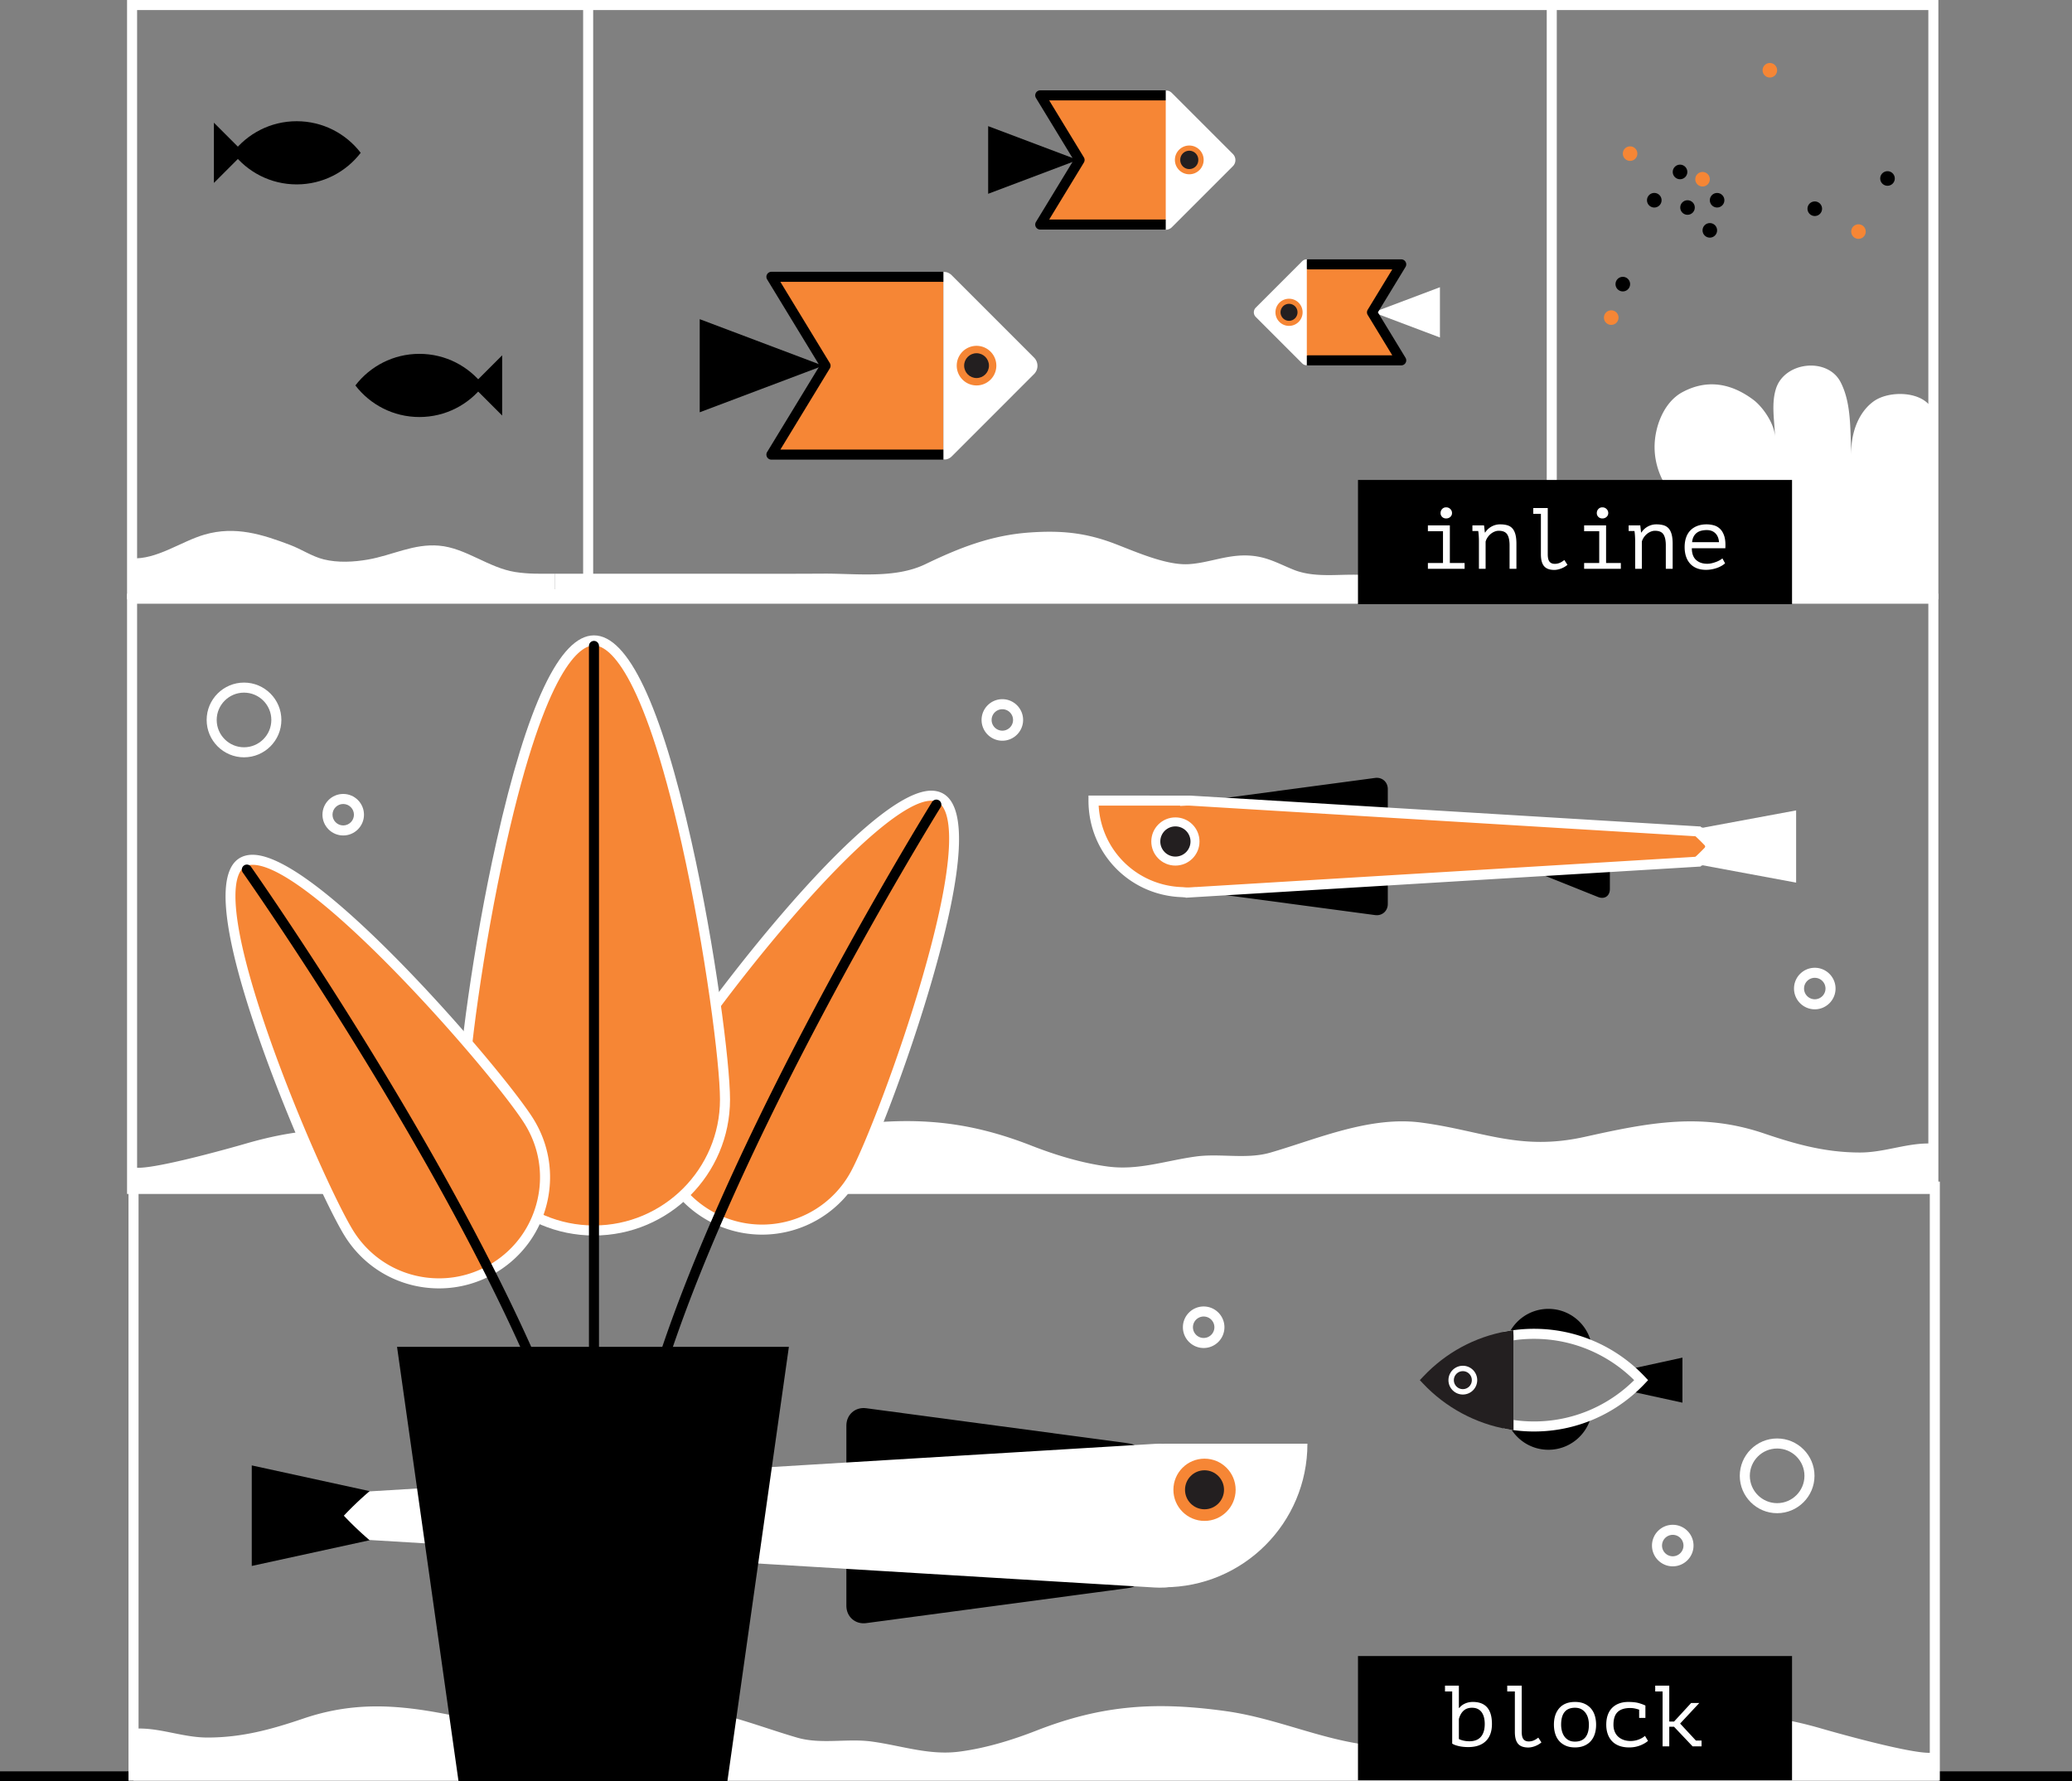 <svg xmlns="http://www.w3.org/2000/svg" width="825.144" height="709.443" xml:space="preserve"><rect width="100%" height="100%" fill="#808080" stroke="none"/><path d="M0 705.443h53.177v4H0zM771.967 705.443h53.177v4h-53.177z"/><path fill="#FFF" d="M772.512 709.191H51.176V470.57h721.336v238.621zm-717.336-4h713.336V474.57H55.176v230.621zM573.432 114.387l-26.523 10.009 26.523 10.012z"/><path fill="#F68635" d="M520.038 143.512h37.978l-11.637-19.116 11.637-19.113h-37.978z"/><path d="M558.016 145.512h-36.978a2 2 0 0 1 0-4h33.419l-9.786-16.075a1.995 1.995 0 0 1 0-2.08l9.785-16.073h-33.418a2 2 0 0 1 0-4h36.978a2 2 0 0 1 1.708 3.041l-11.003 18.073 11.003 18.075a1.998 1.998 0 0 1-1.708 3.039z"/><path fill="#FFF" d="M520.421 103.278a2.596 2.596 0 0 0-1.843.76l-18.493 18.498a2.606 2.606 0 0 0 0 3.684l18.493 18.498c.506.505 1.175.76 1.842.76"/><circle fill="#F68635" cx="513.337" cy="124.377" r="5.41"/><circle fill="#231F20" cx="513.337" cy="124.377" r="3.389"/><path fill="#FFF" d="M52.344 222.332c10.041.664 19.79-6.76 29.191-9.449 12.159-3.477 22.835-.107 34.096 4.178 4.483 1.707 8.624 4.545 13.256 5.705 5.627 1.41 12.057 1.064 17.706.068 9.722-1.709 18.127-6.393 28.239-5.525 10.646.912 19.709 8.83 30.375 10.504 5.434.852 10.293.666 15.813.666v11.137H52.344v-17.284z"/><path fill="#FFF" d="M221.021 239.615h292.156c21.359 0 42.764-.207 64.105.018.127-7.377.118-8.969-7.508-9.186-7.997-.227-15.934-.121-23.887-1.176-10.147-1.35-21.168 1.523-30.88-2.432-6.601-2.688-11.185-5.564-19.059-5.631-8.104-.07-14.877 3.023-22.625 3.475-8.815.518-20.952-4.895-29.192-8.062-11.62-4.461-21.447-5.447-34.13-4.547-15.316 1.086-27.965 6.1-41.521 12.631-12.062 5.809-27.45 3.674-40.456 3.75-15.337.096-30.678.035-46.017.037-20.327.004-40.656-.014-60.988-.014v11.137zM771.124 168.225c-.256-2.133-.845-4.203-2.129-6.088-4.45-6.533-16.928-6.518-22.799-2.328-6.612 4.721-9.407 13.92-8.846 21.736-.686-9.568.18-20.668-4.398-29.424-5.187-9.926-22.249-8.125-25.69 2.658-1.973 6.178-.533 12.93-.406 19.254-.103-5.102-4.739-11.912-8.621-14.82-8.931-6.682-18.51-8.273-28.265-3.018-7.479 4.031-11.151 14.01-11.057 22.135.151 13.289 9.479 24.598 21.975 29.625l29.292 31.66h59.752c.258-.004.761-38.707.814-41.438.181-9.148.78-18.4.543-27.549a25.992 25.992 0 0 0-.165-2.403zM52.598 464.174c.04 4.223 41.742-7.691 45.108-8.676 23.203-6.775 46.183-8.424 69.299 1.088 15.966 6.57 33.046 5.662 49.854 3.977 8.203-.824 17.175-2.912 25.422-2.326 7.43.531 14.351 3.717 21.972 4.203 25.022 1.602 46.464-10.564 70.956-13.969 27.945-3.887 49.381-2.443 75.453 7.754 9.476 3.703 20.189 7.037 30.795 8.389 12 1.527 22.816-2.391 34.741-4.027 9.742-1.338 20.183 1.197 29.668-1.545 18.545-5.359 39.566-14.695 60.106-11.975 24.445 3.236 39.083 11.475 65.113 5.695 25.447-5.648 46.451-9.848 71.486-1.34 12.827 4.357 24.503 7.568 38.195 7.568 10.405-.004 19.855-4.402 30.028-3.461l-.863 19.008H52.598v-10.363zM770.795 697.17c-.04 4.223-41.742-7.693-45.108-8.676-23.203-6.775-46.183-8.426-69.299 1.088-15.966 6.568-33.046 5.662-49.854 3.977-8.203-.824-17.175-2.912-25.422-2.326-7.43.531-14.351 3.717-21.972 4.203-25.022 1.602-46.464-10.564-70.956-13.969-27.945-3.887-49.381-2.443-75.453 7.754-9.476 3.703-20.189 7.035-30.795 8.389-12 1.527-22.816-2.391-34.741-4.029-9.742-1.338-20.183 1.197-29.668-1.543-18.545-5.359-39.566-14.697-60.106-11.975-24.445 3.236-39.083 11.475-65.113 5.695-25.447-5.65-46.451-9.85-71.486-1.34-12.827 4.357-24.503 7.566-38.195 7.566-10.405-.002-19.855-4.4-30.028-3.459l.863 19.008h717.334V697.17z"/><path fill="#FFF" d="M771.932 475.494H50.598V236.428h721.334v239.066zm-717.334-4h713.334V240.428H54.598v231.066z"/><path fill="#FFF" d="M771.932 238.674H50.598V0h721.334v238.674zm-717.334-4h713.334V4H54.598v230.674z"/><path fill="#FFF" d="M232.222 2h4v231.164h-4zM615.966 2h4v212.52h-4z"/><path d="M653.577 549.65a58.862 58.862 0 0 1-4.598 4.379l21.025 4.59v-17.938l-21.025 4.59a58.862 58.862 0 0 1 4.598 4.379zM633.896 535.896c-1.371-8.303-8.575-14.631-17.262-14.631-7.316 0-13.581 4.49-16.194 10.865a58.946 58.946 0 0 1 10.439-.93 58.475 58.475 0 0 1 23.017 4.696zM600.746 567.221c2.777 6 8.846 10.16 15.888 10.16 8.439 0 15.48-5.975 17.135-13.922a58.478 58.478 0 0 1-22.89 4.641c-3.456 0-6.84-.303-10.133-.879z"/><path fill="#FFF" d="M610.879 570.1c-3.506 0-7.031-.306-10.478-.909l-1.655-.289v-38.506l1.657-.288a61.317 61.317 0 0 1 10.476-.906c8.251 0 16.26 1.634 23.803 4.856a60.678 60.678 0 0 1 15.598 9.694 61.297 61.297 0 0 1 4.753 4.526l1.294 1.372-1.294 1.372a61.143 61.143 0 0 1-4.754 4.527 60.602 60.602 0 0 1-15.728 9.75 60.283 60.283 0 0 1-23.672 4.801zm-8.133-4.585a56.9 56.9 0 0 0 8.133.585 56.305 56.305 0 0 0 22.108-4.481 56.673 56.673 0 0 0 14.692-9.108 57.214 57.214 0 0 0 3.104-2.859 57.163 57.163 0 0 0-3.104-2.858 56.72 56.72 0 0 0-14.571-9.057c-7.043-3.009-14.522-4.534-22.23-4.534-2.705 0-5.434.196-8.133.584v31.728z"/><g fill="#231F20"><path d="M600.439 532.131c-12.613 2.266-23.829 8.566-32.262 17.52 8.501 9.025 19.83 15.354 32.568 17.57v-35.143c-.102.018-.205.031-.306.053z"/><path d="m602.746 569.599-2.343-.407c-12.778-2.224-24.74-8.677-33.682-18.17l-1.291-1.371 1.291-1.371c8.992-9.547 20.529-15.812 33.364-18.117.039-.009.144-.026.25-.044l2.312-.366.098 2.326v37.52zm-31.776-19.95c7.621 7.555 17.35 12.855 27.776 15.141v-30.283c-10.575 2.308-20.092 7.501-27.776 15.142z"/></g><path fill="#FFF" d="M588.28 549.65a5.72 5.72 0 0 1-5.724 5.723c-3.163 0-5.728-2.559-5.728-5.723a5.726 5.726 0 1 1 11.452 0z"/><circle fill="#231F20" cx="582.556" cy="549.65" r="3.588"/><path d="M118.149 48.275c-10.39 0-19.622 4.932-25.499 12.582 5.877 7.646 15.109 12.58 25.499 12.58 10.388 0 19.619-4.934 25.497-12.58-5.877-7.65-15.109-12.582-25.497-12.582z"/><path d="m85.182 48.861 11.993 11.996-11.993 11.995zM167.018 140.922c10.39 0 19.622 4.932 25.498 12.58-5.876 7.648-15.108 12.58-25.498 12.58s-19.621-4.932-25.496-12.58c5.874-7.648 15.106-12.58 25.496-12.58z"/><path d="m199.983 141.506-11.992 11.996 11.992 11.998zM448.61 574.693c4.341.58 4.341 1.529 0 2.11l-103.661 13.861c-4.342.581-7.894-2.528-7.894-6.908v-16.014c0-4.38 3.552-7.489 7.894-6.909l103.661 13.86zM448.61 630.446c4.341.581 4.341 1.53 0 2.111l-103.661 13.861c-4.342.581-7.894-2.528-7.894-6.908v-16.016c0-4.38 3.552-7.489 7.894-6.908l103.661 13.86zM310.05 591.312c4.342-.577 4.567.282.501 1.91l-104.66 41.906c-4.066 1.628-7.394-.624-7.394-5.004V614.11c0-4.38 3.553-8.437 7.895-9.014l103.658-13.784z"/><path fill="#FFF" d="M461.76 574.959c-.584 0-1.158.025-1.733.057v-.004c-57.224 3.465-296.062 17.924-315.138 19.076v.014c-5.009.299-8.979 4.445-8.979 9.527s3.971 9.227 8.979 9.527v.014c19.076 1.154 257.914 15.611 315.138 19.076v-.006c.575.037 1.149.057 1.733.057 15.831 0 28.665-12.836 28.665-28.668 0-15.834-12.834-28.67-28.665-28.67z"/><path fill="#FFF" d="M463.492 632.141c31.573 0 57.171-25.6 57.171-57.182h-57.171v57.182z"/><circle fill="#F68635" cx="479.682" cy="593.316" r="12.395"/><circle fill="#231F20" cx="479.681" cy="593.316" r="7.767"/><path d="M136.933 603.629a131.915 131.915 0 0 1 10.269-9.777L100.26 583.61v40.039l46.942-10.242a130.82 130.82 0 0 1-10.269-9.778zM481.463 318.66c-2.771.371-2.771.977 0 1.348l66.166 8.85c2.771.371 5.038-1.613 5.038-4.409v-10.225c0-2.796-2.268-4.78-5.038-4.409l-66.166 8.845zM481.463 354.246c-2.771.371-2.771.977 0 1.348l66.166 8.846c2.771.371 5.038-1.613 5.038-4.409V349.81c0-2.796-2.268-4.78-5.038-4.409l-66.166 8.845zM569.905 329.268c-2.771-.368-2.915.18-.32 1.22l66.806 26.748c2.596 1.04 4.719-.397 4.719-3.193V343.82c0-2.796-2.268-5.385-5.039-5.753l-66.166-8.799z"/><path fill="#F68635" d="m608.613 327.003-134.438-8.14v.002c-.367-.02-.735-.037-1.104-.037-.373 0-.741.018-1.105.037v-.037h-36.494c0 19.814 15.79 35.932 35.471 36.477.7.08 1.408.125 2.129.125.369 0 .737-.014 1.104-.039v.008c36.526-2.213 188.979-11.445 201.154-12.18v-.008c3.196-.193 5.731-2.836 5.731-6.08s-2.535-5.891-5.731-6.082v-.006l-66.717-4.04"/><path fill="#FFF" d="M472.175 357.523v-.114c-.45-.021-.905-.056-1.374-.107-20.94-.624-37.33-17.508-37.33-38.474v-2l40.494.024.316.016 203.048 12.292v.23c3.33 1.018 5.731 4.118 5.731 7.74 0 3.619-2.401 6.72-5.731 7.738v.225l-1.88.121c-12.176.734-164.627 9.967-201.153 12.18l-2.121.129zm-34.649-36.695c1.001 17.875 15.342 31.976 33.471 32.478l.172.012c1.003.114 1.931.145 2.868.078l2.138-.148v.026c38.48-2.331 176.468-10.688 197.194-11.939l1.839-.119a4.102 4.102 0 0 0 3.853-4.084 4.1 4.1 0 0 0-3.851-4.086l-1.881-.119-199.275-12.066a20.466 20.466 0 0 0-1.981.003l-2.107.113v-.147h-32.44z"/><circle fill="#FFF" cx="468.085" cy="335.129" r="9.597"/><circle fill="#231F20" cx="468.085" cy="335.129" r="6.014"/><g><path fill="#FFF" d="M679.318 337.131a87.329 87.329 0 0 0-6.768-6.449l42.73-7.93v28.758l-42.73-7.932a87.692 87.692 0 0 0 6.768-6.447z"/></g><g><path fill="#FFF" d="M97.176 301.605c-8.205 0-14.88-6.676-14.88-14.881s6.675-14.881 14.88-14.881c8.204 0 14.878 6.676 14.878 14.881s-6.674 14.881-14.878 14.881zm0-25.761c-5.999 0-10.88 4.881-10.88 10.881s4.881 10.881 10.88 10.881c5.998 0 10.878-4.881 10.878-10.881s-4.88-10.881-10.878-10.881z"/></g><g><path fill="#FFF" d="M707.719 602.637c-8.204 0-14.878-6.676-14.878-14.881 0-8.204 6.674-14.879 14.878-14.879s14.879 6.675 14.879 14.879c0 8.205-6.675 14.881-14.879 14.881zm0-25.76c-5.998 0-10.878 4.88-10.878 10.879 0 6 4.88 10.881 10.878 10.881 5.999 0 10.879-4.881 10.879-10.881 0-5.999-4.88-10.879-10.879-10.879z"/></g><g><path fill="#FFF" d="M136.681 332.732c-4.558 0-8.266-3.71-8.266-8.27s3.708-8.27 8.266-8.27c4.56 0 8.27 3.71 8.27 8.27s-3.711 8.27-8.27 8.27zm0-12.539c-2.353 0-4.266 1.915-4.266 4.27s1.913 4.27 4.266 4.27c2.354 0 4.27-1.915 4.27-4.27s-1.916-4.27-4.27-4.27z"/></g><g><path fill="#FFF" d="M666.151 623.801c-4.561 0-8.271-3.71-8.271-8.27 0-4.561 3.71-8.271 8.271-8.271 4.56 0 8.269 3.711 8.269 8.271 0 4.56-3.709 8.27-8.269 8.27zm0-12.541a4.277 4.277 0 0 0-4.271 4.271 4.276 4.276 0 0 0 4.271 4.27 4.274 4.274 0 0 0 4.269-4.27 4.275 4.275 0 0 0-4.269-4.271z"/></g><g><path fill="#FFF" d="M479.345 536.852c-4.561 0-8.271-3.71-8.271-8.27 0-4.561 3.71-8.271 8.271-8.271 4.559 0 8.268 3.711 8.268 8.271-.001 4.56-3.71 8.27-8.268 8.27zm0-12.541a4.277 4.277 0 0 0-4.271 4.271 4.276 4.276 0 0 0 4.271 4.27 4.273 4.273 0 0 0 4.268-4.27 4.275 4.275 0 0 0-4.268-4.271z"/></g><g><path fill="#FFF" d="M722.71 401.963c-4.561 0-8.271-3.71-8.271-8.27 0-4.561 3.711-8.271 8.271-8.271 4.559 0 8.268 3.711 8.268 8.271 0 4.56-3.709 8.27-8.268 8.27zm0-12.541a4.276 4.276 0 0 0-4.271 4.271 4.276 4.276 0 0 0 4.271 4.27 4.273 4.273 0 0 0 4.268-4.27 4.275 4.275 0 0 0-4.268-4.271z"/></g><g><path fill="#FFF" d="M399.166 294.992c-4.559 0-8.268-3.709-8.268-8.268 0-4.56 3.709-8.27 8.268-8.27 4.56 0 8.269 3.71 8.269 8.27 0 4.559-3.709 8.268-8.269 8.268zm0-12.537a4.273 4.273 0 0 0-4.268 4.27c0 2.354 1.914 4.268 4.268 4.268s4.269-1.914 4.269-4.268a4.274 4.274 0 0 0-4.269-4.27z"/></g><g><path d="M540.799 191.145h172.854v49.471H540.799z"/><g fill="#FFF"><path d="M568.636 226.526v-2.316h6.015v-12.653h-6.015v-2.316h8.745v14.97h5.876v2.316h-14.621zm5.047-22.195c0-.622.207-1.158.622-1.607.414-.449.944-.674 1.59-.674.668 0 1.227.225 1.677.674.449.449.674.985.674 1.607 0 .6-.225 1.106-.674 1.521-.45.415-1.009.622-1.677.622-.646 0-1.176-.207-1.59-.622a2.065 2.065 0 0 1-.622-1.521zM588.961 215.29a36.906 36.906 0 0 0-.07-1.849 31.654 31.654 0 0 0-.086-1.054 11.706 11.706 0 0 0-.121-.899h-2.316v-2.247H591l.312 2.801h.173a5.75 5.75 0 0 1 .916-1.158c.38-.381.823-.727 1.331-1.037a7.023 7.023 0 0 1 3.664-1.02c1.06 0 1.999.116 2.816.346.818.23 1.498.64 2.04 1.228.541.588.95 1.383 1.227 2.386.277 1.002.415 2.276.415 3.82v9.922h-2.73v-9.382c0-1.908-.311-3.346-.931-4.312-.619-.966-1.745-1.449-3.375-1.449-.597 0-1.177.121-1.739.362s-1.074.558-1.533.949a6.56 6.56 0 0 0-1.205 1.362 5.71 5.71 0 0 0-.758 1.638v10.831h-2.661V215.29zM610.599 202.326h5.772v18.392c0 1.406.236 2.397.709 2.974.472.576 1.169.864 2.092.864.645 0 1.261-.115 1.849-.346s1.238-.622 1.953-1.176l1.244 1.902c-.369.322-.774.61-1.213.864a9.01 9.01 0 0 1-1.354.639 8.82 8.82 0 0 1-1.387.398 6.61 6.61 0 0 1-1.283.138c-.855 0-1.618-.109-2.289-.328s-1.231-.57-1.682-1.055c-.451-.483-.792-1.123-1.023-1.919-.231-.795-.347-1.78-.347-2.956v-16.075h-3.042v-2.316zM630.855 226.526v-2.316h6.015v-12.653h-6.015v-2.316h8.745v14.97h5.876v2.316h-14.621zm5.047-22.195c0-.622.207-1.158.622-1.607.414-.449.944-.674 1.59-.674.668 0 1.227.225 1.677.674.449.449.674.985.674 1.607 0 .6-.225 1.106-.674 1.521-.45.415-1.009.622-1.677.622-.646 0-1.176-.207-1.59-.622a2.065 2.065 0 0 1-.622-1.521zM651.18 215.29a36.906 36.906 0 0 0-.07-1.849 31.654 31.654 0 0 0-.086-1.054 11.706 11.706 0 0 0-.121-.899h-2.316v-2.247h4.632l.312 2.801h.173a5.75 5.75 0 0 1 .916-1.158c.38-.381.823-.727 1.331-1.037a7.023 7.023 0 0 1 3.664-1.02c1.06 0 1.999.116 2.816.346.818.23 1.498.64 2.04 1.228.541.588.95 1.383 1.227 2.386.277 1.002.415 2.276.415 3.82v9.922h-2.73v-9.382c0-1.908-.311-3.346-.931-4.312-.619-.966-1.745-1.449-3.375-1.449-.597 0-1.177.121-1.739.362s-1.074.558-1.533.949a6.56 6.56 0 0 0-1.205 1.362 5.71 5.71 0 0 0-.758 1.638v10.831h-2.661V215.29zM686.991 224.349a8.705 8.705 0 0 1-1.47 1.037c-.564.323-1.181.6-1.849.829-.669.231-1.365.409-2.092.536-.726.127-1.458.19-2.194.19-1.383 0-2.604-.214-3.665-.64-1.06-.427-1.947-1.037-2.661-1.832-.715-.796-1.256-1.746-1.625-2.853-.368-1.106-.553-2.351-.553-3.733 0-1.452.201-2.743.604-3.872.403-1.13.985-2.075 1.746-2.835.761-.761 1.682-1.343 2.766-1.746 1.083-.403 2.292-.605 3.629-.605.968 0 1.924.127 2.869.381s1.78.731 2.506 1.435c.727.703 1.285 1.671 1.677 2.904.392 1.232.53 2.829.415 4.788h-13.343c0 2.074.558 3.624 1.672 4.649 1.115 1.026 2.603 1.539 4.465 1.539a7.7 7.7 0 0 0 1.845-.225c.608-.15 1.188-.329 1.741-.536a9.302 9.302 0 0 0 1.465-.691c.425-.254.753-.484.982-.691l1.07 1.971zm-7.278-13.242c-.758 0-1.476.081-2.153.242s-1.275.432-1.792.812c-.517.38-.942.876-1.274 1.486-.334.61-.546 1.365-.638 2.265h10.716c-.115-1.521-.604-2.702-1.465-3.544-.862-.84-1.993-1.261-3.394-1.261z"/></g></g><g><path d="M540.799 659.529h172.854V709H540.799z"/><g fill="#FFF"><path d="M575.446 671.307h5.53v8.885h.173c.6-.761 1.371-1.349 2.316-1.763.944-.415 1.97-.623 3.076-.623 5.069 0 7.604 2.928 7.604 8.781 0 2.974-.818 5.25-2.454 6.828-1.637 1.579-3.964 2.368-6.982 2.368-1.429 0-2.72-.138-3.871-.415-1.153-.276-1.994-.599-2.523-.968v-20.777h-2.869v-2.316zm10.75 8.815c-1.383 0-2.501.393-3.353 1.176-.854.783-1.476 1.89-1.867 3.318v7.952c.53.276 1.164.496 1.901.656.737.162 1.509.242 2.316.242.921 0 1.757-.132 2.506-.397.748-.265 1.388-.68 1.918-1.244s.939-1.285 1.228-2.161.432-1.913.432-3.111c0-.876-.092-1.705-.276-2.489-.185-.783-.479-1.47-.881-2.057a4.253 4.253 0 0 0-1.573-1.383c-.646-.334-1.429-.502-2.351-.502zM600.23 671.307h5.772v18.392c0 1.406.236 2.397.709 2.974.472.576 1.169.864 2.092.864.645 0 1.261-.115 1.849-.346s1.238-.622 1.953-1.176l1.244 1.902c-.369.322-.774.61-1.213.864a9.01 9.01 0 0 1-1.354.639 8.82 8.82 0 0 1-1.387.398 6.61 6.61 0 0 1-1.283.138c-.855 0-1.618-.109-2.289-.328s-1.231-.57-1.682-1.055c-.451-.483-.792-1.123-1.023-1.919-.231-.795-.347-1.78-.347-2.956v-16.075h-3.042v-2.316zM618.827 686.864c0-2.789.726-4.996 2.178-6.621 1.451-1.625 3.525-2.438 6.222-2.438 1.452 0 2.701.237 3.75.709 1.049.473 1.919 1.112 2.61 1.919s1.204 1.763 1.538 2.869.501 2.294.501 3.562c0 1.383-.185 2.633-.553 3.751-.369 1.118-.911 2.068-1.625 2.852-.714.784-1.596 1.389-2.645 1.815-1.049.426-2.241.64-3.577.64-1.429 0-2.674-.236-3.733-.709-1.061-.472-1.936-1.111-2.627-1.919-.691-.807-1.204-1.763-1.538-2.869-.335-1.107-.501-2.293-.501-3.561zm2.869 0c0 .807.097 1.613.292 2.42s.512 1.533.948 2.178a4.93 4.93 0 0 0 1.706 1.556c.7.393 1.556.588 2.566.588 1.838 0 3.222-.57 4.152-1.711.931-1.142 1.396-2.818 1.396-5.03a10.2 10.2 0 0 0-.293-2.438 6.435 6.435 0 0 0-.965-2.161 5.105 5.105 0 0 0-1.723-1.556c-.701-.392-1.557-.588-2.567-.588-1.838 0-3.216.565-4.135 1.694-.918 1.13-1.377 2.813-1.377 5.048zM652.771 680.883a13.62 13.62 0 0 0-1.711-.467 8.968 8.968 0 0 0-1.814-.19c-2.259 0-3.941.532-5.047 1.595-1.106 1.063-1.659 2.75-1.659 5.061 0 1.018.161 1.925.483 2.722s.783 1.474 1.383 2.028c.599.555 1.319.981 2.16 1.282.842.3 1.769.45 2.783.45a9.167 9.167 0 0 0 3.163-.562c1.024-.375 1.884-.867 2.575-1.478l1.21 2.006a9.994 9.994 0 0 1-1.21.864 11.893 11.893 0 0 1-3.785 1.487c-.772.161-1.607.242-2.507.242-1.498 0-2.816-.214-3.957-.64-1.142-.427-2.092-1.037-2.853-1.832-.76-.796-1.336-1.752-1.728-2.87-.393-1.117-.588-2.356-.588-3.716 0-1.452.201-2.743.604-3.872.403-1.13.985-2.075 1.746-2.835.76-.761 1.682-1.343 2.765-1.746s2.293-.605 3.63-.605c1.705 0 3.094.15 4.165.449 1.072.3 1.977.635 2.714 1.003l-.034.104v4.806h-2.489v-3.286zM659.166 671.307h5.6v14.312h1.901l6.81-7.398h3.249l-7.64 8.193 6.291 6.776h2.247v2.316h-3.561l-7.396-7.813h-1.901v7.813h-2.662v-21.884h-2.938v-2.315z"/></g></g><g><path d="M661.697 79.744a2.902 2.902 0 1 1-5.804 0 2.902 2.902 0 0 1 5.804 0z"/></g><g><circle cx="683.812" cy="79.744" r="2.901"/></g><g><circle fill="#F68635" cx="740.113" cy="92.229" r="2.902"/></g><g><circle fill="#F68635" cx="649.162" cy="61.182" r="2.901"/></g><g><circle fill="#F68635" cx="678.011" cy="71.381" r="2.9"/></g><g><circle fill="#F68635" cx="704.818" cy="27.982" r="2.9"/></g><g><path fill="#F68635" d="M644.551 126.488a2.902 2.902 0 1 1-5.804.004 2.902 2.902 0 0 1 5.804-.004z"/></g><g><circle cx="672.031" cy="82.646" r="2.9"/></g><g><path d="M725.608 83.074a2.9 2.9 0 1 1-5.799.003 2.9 2.9 0 0 1 5.799-.003z"/></g><g><path d="M649.163 113.152a2.9 2.9 0 1 1-5.804.002 2.9 2.9 0 0 1 5.804-.002z"/></g><g><circle cx="680.913" cy="91.74" r="2.902"/></g><g><path d="M671.951 68.48a2.901 2.901 0 1 1-5.802-.002 2.901 2.901 0 0 1 5.802.002z"/></g><g><path d="M754.57 71.082a2.9 2.9 0 0 1-2.9 2.898 2.898 2.898 0 0 1-2.9-2.898 2.9 2.9 0 1 1 5.8 0z"/></g><g><path d="m278.654 127.109 49.131 18.543-49.131 18.543z"/><path fill="#F68635" d="M375.696 181.057h-68.487l21.555-35.405-21.555-35.406h68.487"/><path d="M375.696 183.057h-68.487a2 2 0 0 1-1.708-3.041l20.921-34.364-20.921-34.366a1.999 1.999 0 0 1 1.708-3.041h68.487a2 2 0 0 1 0 4h-64.929l19.704 32.366c.39.639.39 1.441 0 2.08l-19.703 32.364h64.928a2 2 0 0 1 0 4.002z"/><g><path fill="#FFF" d="M375.709 108.246a4.6 4.6 0 0 1 3.271 1.35l32.825 32.829c1.797 1.797 1.797 4.741 0 6.537l-32.825 32.833c-.9.897-2.085 1.262-3.268 1.262l-.003-74.811z"/></g><g><path fill="#F68635" d="M396.779 145.615a7.887 7.887 0 0 1-7.886 7.887 7.886 7.886 0 0 1 0-15.772 7.887 7.887 0 0 1 7.886 7.885z"/><circle fill="#231F20" cx="388.895" cy="145.615" r="4.94"/></g></g><g><path d="m393.52 50.236 35.695 13.471L393.52 77.18z"/><path fill="#F68635" d="M465.027 89.43h-50.762l15.661-25.723-15.661-25.725h50.762z"/><path d="M464.027 91.43h-49.763a2 2 0 0 1-1.708-3.041l15.027-24.683-15.027-24.685a1.999 1.999 0 0 1 1.708-3.041h49.763a2 2 0 0 1 0 4h-46.204l13.811 22.685c.39.639.39 1.441 0 2.08l-13.81 22.683h46.203a2 2 0 0 1 0 4.002z"/><g><path fill="#FFF" d="M464.241 36.008c.876 0 1.754.336 2.423 1.001l24.322 24.327a3.439 3.439 0 0 1 0 4.845l-24.322 24.326a3.422 3.422 0 0 1-2.423 1.001"/></g><g><circle fill="#F68635" cx="473.613" cy="63.682" r="5.73"/><path fill="#231F20" d="M477.202 63.682a3.59 3.59 0 1 1-7.179 0 3.59 3.59 0 1 1 7.179 0z"/></g></g><g><path fill="#F68635" d="M340.502 467.758c-11.199 20.445-36.858 27.945-57.303 16.744-20.451-11.201-27.945-36.861-16.742-57.305 11.199-20.447 87.629-120.639 108.078-109.436s-22.833 129.55-34.033 149.997z"/><path fill="#FFF" d="M303.438 491.7a44.26 44.26 0 0 1-21.2-5.444c-10.359-5.674-17.889-15.042-21.2-26.38-3.312-11.337-2.011-23.283 3.665-33.64 10.138-18.51 79.69-111.346 106.153-111.346 1.726 0 3.287.376 4.64 1.117 9.793 5.365 8.384 30.208-4.188 73.839-9.729 33.766-23.478 68.694-29.053 78.872a44.235 44.235 0 0 1-38.817 22.982zm67.418-172.809c-9.689 0-30.081 17.202-55.947 47.195-22.412 25.989-41.838 53.199-46.698 62.072-5.162 9.419-6.346 20.285-3.333 30.597 3.012 10.312 9.86 18.832 19.282 23.993a40.249 40.249 0 0 0 19.278 4.952 40.243 40.243 0 0 0 35.31-20.903c5.485-10.015 19.064-44.556 28.717-78.058 16.3-56.569 9.702-67.255 6.109-69.224-.767-.42-1.657-.624-2.718-.624z"/><path d="M256.669 569.354a2 2 0 0 1-1.943-2.481c24.518-99.146 115.541-246.011 116.458-247.483a2 2 0 1 1 3.396 2.115c-.914 1.466-91.605 147.799-115.971 246.329a2.002 2.002 0 0 1-1.94 1.52z"/><path fill="#F68635" d="M184.359 437.863c0 28.816 23.36 52.182 52.18 52.182 28.818 0 52.182-23.365 52.182-52.182 0-28.82-23.363-182.82-52.182-182.82-28.819 0-52.18 154-52.18 182.82z"/><path fill="#FFF" d="M236.539 492.045c-29.875 0-54.18-24.306-54.18-54.182 0-14.321 5.832-60.303 15.331-102.655 12.228-54.521 25.298-82.165 38.849-82.165 13.55 0 26.621 27.645 38.85 82.165 9.499 42.354 15.332 88.335 15.332 102.655 0 29.876-24.306 54.182-54.182 54.182zm0-235.002c-5.177 0-18.946 7.702-34.945 79.04-9.438 42.085-15.234 87.645-15.234 101.78 0 27.67 22.511 50.182 50.18 50.182 27.67 0 50.182-22.512 50.182-50.182 0-14.136-5.796-59.694-15.235-101.78-16.003-71.338-29.771-79.04-34.948-79.04z"/><g><path d="M236.539 598.957a2 2 0 0 1-2-2V257.246a2 2 0 0 1 4 0v339.711a2 2 0 0 1-2 2z"/></g><g><path fill="#F68635" d="M139.041 491.285c12.369 19.762 38.42 25.756 58.18 13.385 19.764-12.369 25.758-38.418 13.389-58.18-12.37-19.764-94.492-115.342-114.257-102.971-19.765 12.368 30.318 128.006 42.688 147.766z"/><path fill="#FFF" d="M174.865 513.107c-.001 0 0 0 0 0-15.357 0-29.383-7.761-37.52-20.761-6.155-9.833-21.911-43.903-33.586-77.052-15.084-42.829-17.934-67.548-8.468-73.471 1.489-.933 3.271-1.405 5.296-1.405 14.371 0 41.397 24.842 61.539 45.682 24.151 24.988 44.659 50.512 50.178 59.328 6.266 10.011 8.258 21.862 5.609 33.372s-9.621 21.299-19.633 27.564a44.07 44.07 0 0 1-23.415 6.743zm-74.277-168.688c-1.28 0-2.318.261-3.174.796-3.474 2.173-9.438 13.222 10.118 68.751 11.584 32.89 27.146 66.582 33.204 76.258 7.401 11.824 20.159 18.884 34.128 18.884 7.522 0 14.887-2.12 21.295-6.133 9.106-5.699 15.447-14.603 17.856-25.071 2.409-10.468.598-21.247-5.102-30.352-12.257-19.585-84.747-103.133-108.325-103.133z"/><g><path d="M228.522 587.847a1.999 1.999 0 0 1-1.909-1.409C196.562 489.486 97.645 348.845 96.648 347.436a2.001 2.001 0 0 1 3.267-2.309c.999 1.415 100.277 142.567 130.518 240.127a2 2 0 0 1-1.911 2.593z"/></g></g><g><path d="M289.669 709.418H182.605l-24.49-173.031h156.047z"/></g></g></svg>
